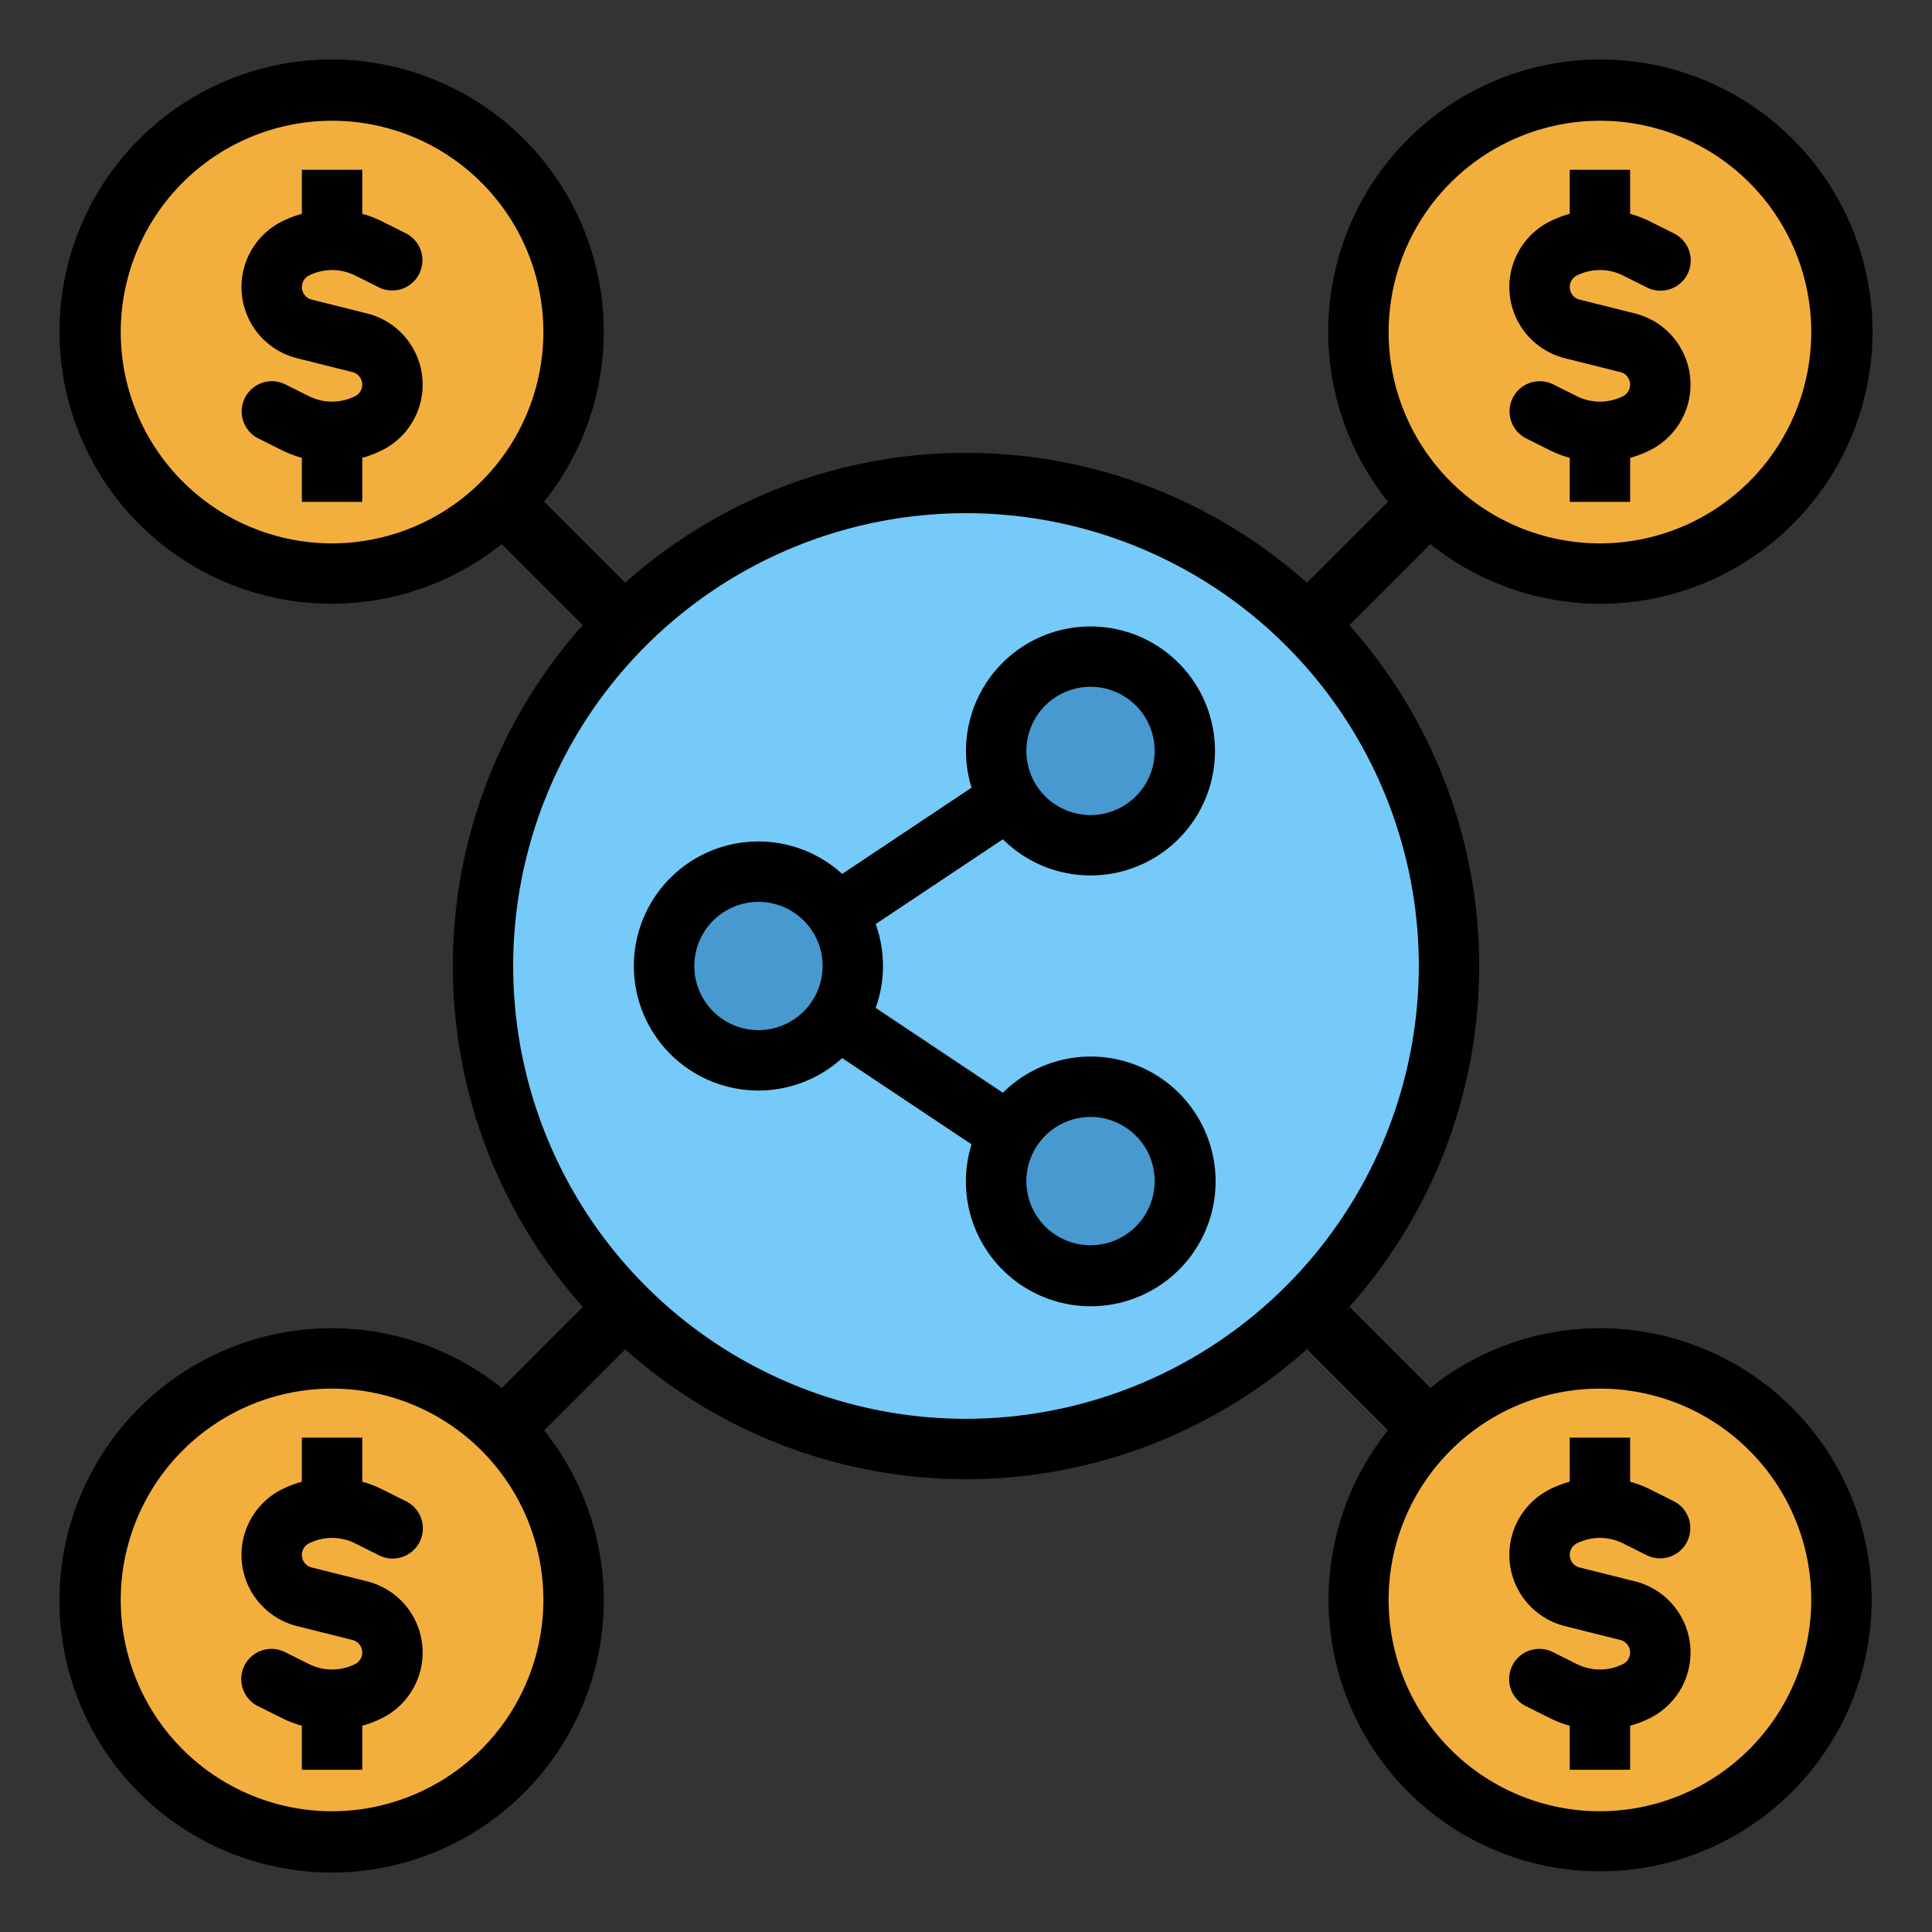 <svg height="512" viewBox="0 0 512 512" width="512" xmlns="http://www.w3.org/2000/svg"><rect x="0" y="0" width="512" height="512" fill="#333333" stroke="none"/><g id="filled_outline" data-name="filled outline"><path d="m355.077 319.267h16v87.62h-16z" fill="#6b9777" transform="matrix(.707 -.707 .707 .707 -150.391 363.076)"/><path d="m318.959 142.255h85.573v16h-85.573z" fill="#6b9777" transform="matrix(.707 -.707 .707 .707 -.293 299.801)"/><circle cx="424" cy="88" fill="#f3af3e" r="64"/><circle cx="424" cy="424" fill="#f3af3e" r="64"/><path d="m105.114 355.077h87.62v16h-87.62z" fill="#6b9777" transform="matrix(.707 -.707 .707 .707 -213.115 211.647)"/><path d="m142.255 107.468h16v85.573h-16z" fill="#6b9777" transform="matrix(.707 -.707 .707 .707 -62.238 150.255)"/><circle cx="256" cy="256" fill="#75caf9" r="128"/><circle cx="88" cy="88" fill="#f3af3e" r="64"/><path d="m97.276 83.073-14.676-3.668a3.439 3.439 0 0 1 -.7-6.411 13.7 13.7 0 0 1 12.2 0l6.323 3.161a8 8 0 0 0 7.156-14.31l-6.323-3.162a29.273 29.273 0 0 0 -5.256-2.012v-11.671h-16v11.671a29.273 29.273 0 0 0 -5.255 2.012 19.438 19.438 0 0 0 3.979 36.244l14.676 3.673a3.439 3.439 0 0 1 .7 6.411 13.708 13.708 0 0 1 -12.2 0l-6.323-3.161a8 8 0 0 0 -7.156 14.31l6.323 3.162a29.273 29.273 0 0 0 5.256 2.007v11.671h16v-11.671a29.273 29.273 0 0 0 5.255-2.012 19.438 19.438 0 0 0 -3.979-36.244z" fill="#da922a"/><circle cx="88" cy="424" fill="#f3af3e" r="64"/><g fill="#da922a"><path d="m97.276 419.073-14.676-3.668a3.439 3.439 0 0 1 -.7-6.411 13.7 13.7 0 0 1 12.2 0l6.323 3.161a8 8 0 1 0 7.156-14.31l-6.323-3.162a29.273 29.273 0 0 0 -5.256-2.012v-11.671h-16v11.671a29.273 29.273 0 0 0 -5.255 2.012 19.438 19.438 0 0 0 3.979 36.244l14.676 3.673a3.439 3.439 0 0 1 .7 6.411 13.708 13.708 0 0 1 -12.2 0l-6.323-3.161a8 8 0 1 0 -7.156 14.31l6.323 3.162a29.273 29.273 0 0 0 5.256 2.007v11.671h16v-11.671a29.273 29.273 0 0 0 5.255-2.012 19.438 19.438 0 0 0 -3.979-36.244z"/><path d="m414.724 94.927 14.676 3.673a3.439 3.439 0 0 1 .7 6.411 13.708 13.708 0 0 1 -12.2 0l-6.323-3.161a8 8 0 0 0 -7.156 14.31l6.323 3.162a29.273 29.273 0 0 0 5.256 2.007v11.671h16v-11.671a29.273 29.273 0 0 0 5.255-2.012 19.438 19.438 0 0 0 -3.979-36.244l-14.676-3.668a3.439 3.439 0 0 1 -.7-6.411 13.7 13.7 0 0 1 12.2 0l6.323 3.161a8 8 0 1 0 7.156-14.31l-6.323-3.162a29.273 29.273 0 0 0 -5.256-2.012v-11.671h-16v11.671a29.273 29.273 0 0 0 -5.255 2.012 19.438 19.438 0 0 0 3.979 36.244z"/><path d="m433.276 419.073-14.676-3.668a3.439 3.439 0 0 1 -.7-6.411 13.7 13.7 0 0 1 12.2 0l6.323 3.161a8 8 0 0 0 7.156-14.31l-6.323-3.162a29.273 29.273 0 0 0 -5.256-2.012v-11.671h-16v11.671a29.273 29.273 0 0 0 -5.255 2.012 19.438 19.438 0 0 0 3.979 36.244l14.676 3.673a3.439 3.439 0 0 1 .7 6.411 13.708 13.708 0 0 1 -12.2 0l-6.323-3.161a8 8 0 1 0 -7.156 14.31l6.323 3.162a29.273 29.273 0 0 0 5.256 2.007v11.671h16v-11.671a29.273 29.273 0 0 0 5.255-2.012 19.438 19.438 0 0 0 -3.979-36.244z"/></g><path d="m268.562 310.656-72-48a8 8 0 0 1 0-13.312l72-48 8.875 13.312-62.015 41.344 62.015 41.344z" fill="#c0f5f9"/><circle cx="289" cy="199" fill="#4799cf" r="25"/><circle cx="289" cy="313" fill="#4799cf" r="25"/><circle cx="201" cy="256" fill="#4799cf" r="25"/><path d="m97.276 83.073-14.676-3.668a3.439 3.439 0 0 1 -.7-6.411 13.7 13.7 0 0 1 12.2 0l6.323 3.161a8 8 0 0 0 7.156-14.31l-6.323-3.162a29.273 29.273 0 0 0 -5.256-2.012v-11.671h-16v11.671a29.273 29.273 0 0 0 -5.255 2.012 19.438 19.438 0 0 0 3.979 36.244l14.676 3.673a3.439 3.439 0 0 1 .7 6.411 13.708 13.708 0 0 1 -12.2 0l-6.323-3.161a8 8 0 0 0 -7.156 14.31l6.323 3.162a29.273 29.273 0 0 0 5.256 2.007v11.671h16v-11.671a29.273 29.273 0 0 0 5.255-2.012 19.438 19.438 0 0 0 -3.979-36.244z"/><path d="m424 352a71.633 71.633 0 0 0 -44.906 15.781l-21.437-21.438-.845.845a135.733 135.733 0 0 0 .794-181.481l21.488-21.488a72.118 72.118 0 1 0 -11.313-11.313l-21.488 21.488a135.718 135.718 0 0 0 -180.586 0l-21.488-21.488a72.118 72.118 0 1 0 -11.313 11.313l21.488 21.488a135.718 135.718 0 0 0 0 180.586l-21.488 21.488a72.118 72.118 0 1 0 11.313 11.313l21.488-21.488a135.733 135.733 0 0 0 181.481-.794l-.845.845 21.438 21.437a71.959 71.959 0 1 0 56.219-27.094zm0-320a56 56 0 1 1 -56 56 56.064 56.064 0 0 1 56-56zm-336 112a56 56 0 1 1 56-56 56.064 56.064 0 0 1 -56 56zm0 336a56 56 0 1 1 56-56 56.064 56.064 0 0 1 -56 56zm168-104a120 120 0 1 1 120-120 120.136 120.136 0 0 1 -120 120zm168 104a56 56 0 1 1 56-56 56.064 56.064 0 0 1 -56 56z"/><path d="m97.276 419.073-14.676-3.668a3.439 3.439 0 0 1 -.7-6.411 13.7 13.7 0 0 1 12.2 0l6.323 3.161a8 8 0 1 0 7.156-14.31l-6.323-3.162a29.273 29.273 0 0 0 -5.256-2.012v-11.671h-16v11.671a29.273 29.273 0 0 0 -5.255 2.012 19.438 19.438 0 0 0 3.979 36.244l14.676 3.673a3.439 3.439 0 0 1 .7 6.411 13.708 13.708 0 0 1 -12.2 0l-6.323-3.161a8 8 0 1 0 -7.156 14.31l6.323 3.162a29.273 29.273 0 0 0 5.256 2.007v11.671h16v-11.671a29.273 29.273 0 0 0 5.255-2.012 19.438 19.438 0 0 0 -3.979-36.244z"/><path d="m414.724 94.927 14.676 3.673a3.439 3.439 0 0 1 .7 6.411 13.708 13.708 0 0 1 -12.2 0l-6.323-3.161a8 8 0 0 0 -7.156 14.31l6.323 3.162a29.273 29.273 0 0 0 5.256 2.007v11.671h16v-11.671a29.273 29.273 0 0 0 5.255-2.012 19.438 19.438 0 0 0 -3.979-36.244l-14.676-3.668a3.439 3.439 0 0 1 -.7-6.411 13.7 13.7 0 0 1 12.2 0l6.323 3.161a8 8 0 1 0 7.156-14.31l-6.323-3.162a29.273 29.273 0 0 0 -5.256-2.012v-11.671h-16v11.671a29.273 29.273 0 0 0 -5.255 2.012 19.438 19.438 0 0 0 3.979 36.244z"/><path d="m433.276 419.073-14.676-3.668a3.439 3.439 0 0 1 -.7-6.411 13.7 13.7 0 0 1 12.2 0l6.323 3.161a8 8 0 0 0 7.156-14.31l-6.323-3.162a29.273 29.273 0 0 0 -5.256-2.012v-11.671h-16v11.671a29.273 29.273 0 0 0 -5.255 2.012 19.438 19.438 0 0 0 3.979 36.244l14.676 3.673a3.439 3.439 0 0 1 .7 6.411 13.708 13.708 0 0 1 -12.2 0l-6.323-3.161a8 8 0 1 0 -7.156 14.31l6.323 3.162a29.273 29.273 0 0 0 5.256 2.007v11.671h16v-11.671a29.273 29.273 0 0 0 5.255-2.012 19.438 19.438 0 0 0 -3.979-36.244z"/><path d="m289 232a32.992 32.992 0 1 0 -31.533-23.263l-34.281 22.854a33 33 0 1 0 0 48.818l34.281 22.854a33.086 33.086 0 1 0 8.314-13.687l-33.708-22.476a32.956 32.956 0 0 0 0-22.208l33.708-22.472a32.894 32.894 0 0 0 23.219 9.58zm0-50a17 17 0 1 1 -17 17 17.019 17.019 0 0 1 17-17zm-88 91a17 17 0 1 1 17-17 17.019 17.019 0 0 1 -17 17zm88 23a17 17 0 1 1 -17 17 17.019 17.019 0 0 1 17-17z"/></g></svg>